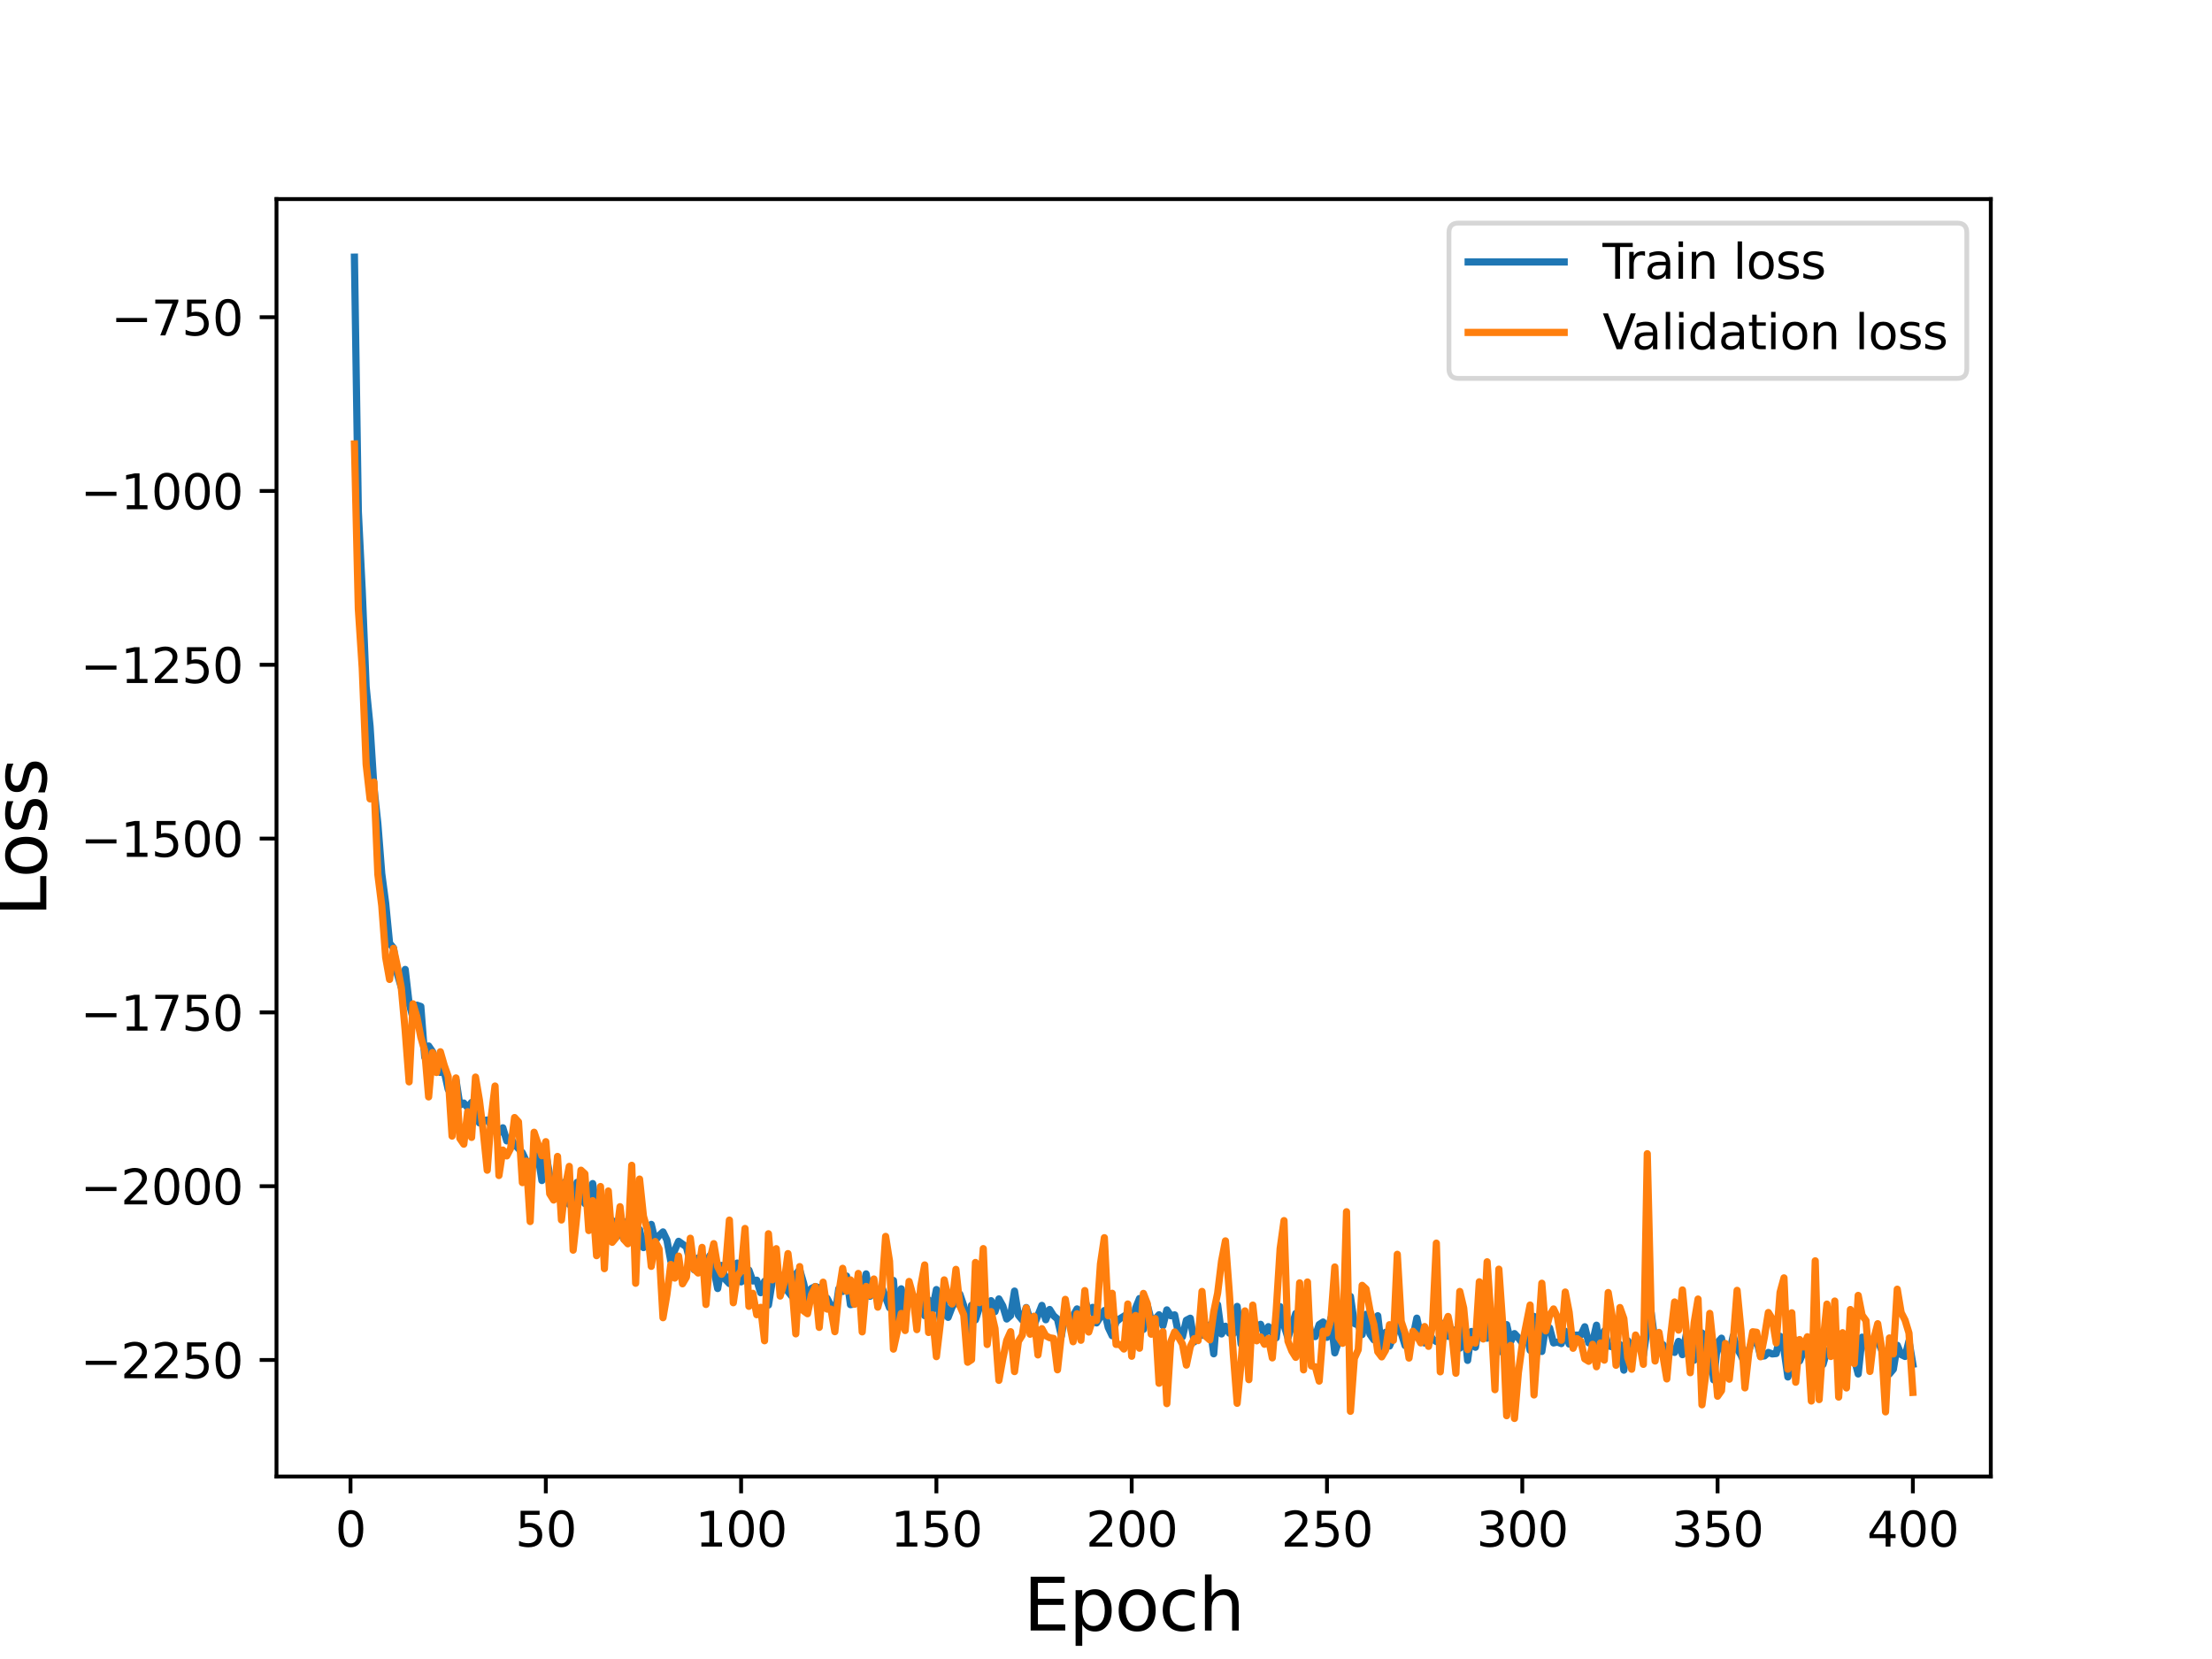 <?xml version="1.0" encoding="utf-8" standalone="no"?>
<!DOCTYPE svg PUBLIC "-//W3C//DTD SVG 1.1//EN"
  "http://www.w3.org/Graphics/SVG/1.1/DTD/svg11.dtd">
<svg height="345.6pt" version="1.1" viewBox="0 0 460.8 345.6" width="460.8pt" xmlns="http://www.w3.org/2000/svg" xmlns:xlink="http://www.w3.org/1999/xlink">
 <defs>
  <style type="text/css">*{stroke-linecap:butt;stroke-linejoin:round;}</style>
 </defs>
 <g id="figure_1">
  <g id="patch_1">
   <path d="M 0 345.6 
L 460.8 345.6 
L 460.8 0 
L 0 0 
z
" style="fill:#ffffff;"/>
  </g>
  <g id="axes_1">
   <g id="patch_2">
    <path d="M 57.6 307.584 
L 414.72 307.584 
L 414.72 41.472 
L 57.6 41.472 
z
" style="fill:#ffffff;"/>
   </g>
   <g id="matplotlib.axis_1">
    <g id="xtick_1">
     <g id="line2d_1">
      <defs>
       <path d="M 0 0 
L 0 3.5 
" id="m0257cf17b0" style="stroke:#000000;stroke-width:0.8;"/>
      </defs>
      <g>
       <use style="stroke:#000000;stroke-width:0.8;" x="73.019" xlink:href="#m0257cf17b0" y="307.584"/>
      </g>
     </g>
     <g id="text_1">
      <!-- 0 -->
      <g transform="translate(69.838 322.182)scale(0.1 -0.1)">
       <defs>
        <path d="M 2034 4250 
Q 1547 4250 1301 3770 
Q 1056 3291 1056 2328 
Q 1056 1369 1301 889 
Q 1547 409 2034 409 
Q 2525 409 2770 889 
Q 3016 1369 3016 2328 
Q 3016 3291 2770 3770 
Q 2525 4250 2034 4250 
z
M 2034 4750 
Q 2819 4750 3233 4129 
Q 3647 3509 3647 2328 
Q 3647 1150 3233 529 
Q 2819 -91 2034 -91 
Q 1250 -91 836 529 
Q 422 1150 422 2328 
Q 422 3509 836 4129 
Q 1250 4750 2034 4750 
z
" id="DejaVuSans-30" transform="scale(0.016)"/>
       </defs>
       <use xlink:href="#DejaVuSans-30"/>
      </g>
     </g>
    </g>
    <g id="xtick_2">
     <g id="line2d_2">
      <g>
       <use style="stroke:#000000;stroke-width:0.8;" x="113.703" xlink:href="#m0257cf17b0" y="307.584"/>
      </g>
     </g>
     <g id="text_2">
      <!-- 50 -->
      <g transform="translate(107.34 322.182)scale(0.1 -0.1)">
       <defs>
        <path d="M 691 4666 
L 3169 4666 
L 3169 4134 
L 1269 4134 
L 1269 2991 
Q 1406 3038 1543 3061 
Q 1681 3084 1819 3084 
Q 2600 3084 3056 2656 
Q 3513 2228 3513 1497 
Q 3513 744 3044 326 
Q 2575 -91 1722 -91 
Q 1428 -91 1123 -41 
Q 819 9 494 109 
L 494 744 
Q 775 591 1075 516 
Q 1375 441 1709 441 
Q 2250 441 2565 725 
Q 2881 1009 2881 1497 
Q 2881 1984 2565 2268 
Q 2250 2553 1709 2553 
Q 1456 2553 1204 2497 
Q 953 2441 691 2322 
L 691 4666 
z
" id="DejaVuSans-35" transform="scale(0.016)"/>
       </defs>
       <use xlink:href="#DejaVuSans-35"/>
       <use x="63.623" xlink:href="#DejaVuSans-30"/>
      </g>
     </g>
    </g>
    <g id="xtick_3">
     <g id="line2d_3">
      <g>
       <use style="stroke:#000000;stroke-width:0.8;" x="154.386" xlink:href="#m0257cf17b0" y="307.584"/>
      </g>
     </g>
     <g id="text_3">
      <!-- 100 -->
      <g transform="translate(144.842 322.182)scale(0.1 -0.1)">
       <defs>
        <path d="M 794 531 
L 1825 531 
L 1825 4091 
L 703 3866 
L 703 4441 
L 1819 4666 
L 2450 4666 
L 2450 531 
L 3481 531 
L 3481 0 
L 794 0 
L 794 531 
z
" id="DejaVuSans-31" transform="scale(0.016)"/>
       </defs>
       <use xlink:href="#DejaVuSans-31"/>
       <use x="63.623" xlink:href="#DejaVuSans-30"/>
       <use x="127.246" xlink:href="#DejaVuSans-30"/>
      </g>
     </g>
    </g>
    <g id="xtick_4">
     <g id="line2d_4">
      <g>
       <use style="stroke:#000000;stroke-width:0.8;" x="195.07" xlink:href="#m0257cf17b0" y="307.584"/>
      </g>
     </g>
     <g id="text_4">
      <!-- 150 -->
      <g transform="translate(185.526 322.182)scale(0.1 -0.1)">
       <use xlink:href="#DejaVuSans-31"/>
       <use x="63.623" xlink:href="#DejaVuSans-35"/>
       <use x="127.246" xlink:href="#DejaVuSans-30"/>
      </g>
     </g>
    </g>
    <g id="xtick_5">
     <g id="line2d_5">
      <g>
       <use style="stroke:#000000;stroke-width:0.8;" x="235.753" xlink:href="#m0257cf17b0" y="307.584"/>
      </g>
     </g>
     <g id="text_5">
      <!-- 200 -->
      <g transform="translate(226.209 322.182)scale(0.1 -0.1)">
       <defs>
        <path d="M 1228 531 
L 3431 531 
L 3431 0 
L 469 0 
L 469 531 
Q 828 903 1448 1529 
Q 2069 2156 2228 2338 
Q 2531 2678 2651 2914 
Q 2772 3150 2772 3378 
Q 2772 3750 2511 3984 
Q 2250 4219 1831 4219 
Q 1534 4219 1204 4116 
Q 875 4013 500 3803 
L 500 4441 
Q 881 4594 1212 4672 
Q 1544 4750 1819 4750 
Q 2544 4750 2975 4387 
Q 3406 4025 3406 3419 
Q 3406 3131 3298 2873 
Q 3191 2616 2906 2266 
Q 2828 2175 2409 1742 
Q 1991 1309 1228 531 
z
" id="DejaVuSans-32" transform="scale(0.016)"/>
       </defs>
       <use xlink:href="#DejaVuSans-32"/>
       <use x="63.623" xlink:href="#DejaVuSans-30"/>
       <use x="127.246" xlink:href="#DejaVuSans-30"/>
      </g>
     </g>
    </g>
    <g id="xtick_6">
     <g id="line2d_6">
      <g>
       <use style="stroke:#000000;stroke-width:0.8;" x="276.437" xlink:href="#m0257cf17b0" y="307.584"/>
      </g>
     </g>
     <g id="text_6">
      <!-- 250 -->
      <g transform="translate(266.893 322.182)scale(0.1 -0.1)">
       <use xlink:href="#DejaVuSans-32"/>
       <use x="63.623" xlink:href="#DejaVuSans-35"/>
       <use x="127.246" xlink:href="#DejaVuSans-30"/>
      </g>
     </g>
    </g>
    <g id="xtick_7">
     <g id="line2d_7">
      <g>
       <use style="stroke:#000000;stroke-width:0.8;" x="317.12" xlink:href="#m0257cf17b0" y="307.584"/>
      </g>
     </g>
     <g id="text_7">
      <!-- 300 -->
      <g transform="translate(307.576 322.182)scale(0.1 -0.1)">
       <defs>
        <path d="M 2597 2516 
Q 3050 2419 3304 2112 
Q 3559 1806 3559 1356 
Q 3559 666 3084 287 
Q 2609 -91 1734 -91 
Q 1441 -91 1130 -33 
Q 819 25 488 141 
L 488 750 
Q 750 597 1062 519 
Q 1375 441 1716 441 
Q 2309 441 2620 675 
Q 2931 909 2931 1356 
Q 2931 1769 2642 2001 
Q 2353 2234 1838 2234 
L 1294 2234 
L 1294 2753 
L 1863 2753 
Q 2328 2753 2575 2939 
Q 2822 3125 2822 3475 
Q 2822 3834 2567 4026 
Q 2313 4219 1838 4219 
Q 1578 4219 1281 4162 
Q 984 4106 628 3988 
L 628 4550 
Q 988 4650 1302 4700 
Q 1616 4750 1894 4750 
Q 2613 4750 3031 4423 
Q 3450 4097 3450 3541 
Q 3450 3153 3228 2886 
Q 3006 2619 2597 2516 
z
" id="DejaVuSans-33" transform="scale(0.016)"/>
       </defs>
       <use xlink:href="#DejaVuSans-33"/>
       <use x="63.623" xlink:href="#DejaVuSans-30"/>
       <use x="127.246" xlink:href="#DejaVuSans-30"/>
      </g>
     </g>
    </g>
    <g id="xtick_8">
     <g id="line2d_8">
      <g>
       <use style="stroke:#000000;stroke-width:0.8;" x="357.804" xlink:href="#m0257cf17b0" y="307.584"/>
      </g>
     </g>
     <g id="text_8">
      <!-- 350 -->
      <g transform="translate(348.26 322.182)scale(0.1 -0.1)">
       <use xlink:href="#DejaVuSans-33"/>
       <use x="63.623" xlink:href="#DejaVuSans-35"/>
       <use x="127.246" xlink:href="#DejaVuSans-30"/>
      </g>
     </g>
    </g>
    <g id="xtick_9">
     <g id="line2d_9">
      <g>
       <use style="stroke:#000000;stroke-width:0.8;" x="398.487" xlink:href="#m0257cf17b0" y="307.584"/>
      </g>
     </g>
     <g id="text_9">
      <!-- 400 -->
      <g transform="translate(388.944 322.182)scale(0.1 -0.1)">
       <defs>
        <path d="M 2419 4116 
L 825 1625 
L 2419 1625 
L 2419 4116 
z
M 2253 4666 
L 3047 4666 
L 3047 1625 
L 3713 1625 
L 3713 1100 
L 3047 1100 
L 3047 0 
L 2419 0 
L 2419 1100 
L 313 1100 
L 313 1709 
L 2253 4666 
z
" id="DejaVuSans-34" transform="scale(0.016)"/>
       </defs>
       <use xlink:href="#DejaVuSans-34"/>
       <use x="63.623" xlink:href="#DejaVuSans-30"/>
       <use x="127.246" xlink:href="#DejaVuSans-30"/>
      </g>
     </g>
    </g>
    <g id="text_10">
     <!-- Epoch -->
     <g transform="translate(213.194 339.66)scale(0.15 -0.15)">
      <defs>
       <path d="M 628 4666 
L 3578 4666 
L 3578 4134 
L 1259 4134 
L 1259 2753 
L 3481 2753 
L 3481 2222 
L 1259 2222 
L 1259 531 
L 3634 531 
L 3634 0 
L 628 0 
L 628 4666 
z
" id="DejaVuSans-45" transform="scale(0.016)"/>
       <path d="M 1159 525 
L 1159 -1331 
L 581 -1331 
L 581 3500 
L 1159 3500 
L 1159 2969 
Q 1341 3281 1617 3432 
Q 1894 3584 2278 3584 
Q 2916 3584 3314 3078 
Q 3713 2572 3713 1747 
Q 3713 922 3314 415 
Q 2916 -91 2278 -91 
Q 1894 -91 1617 61 
Q 1341 213 1159 525 
z
M 3116 1747 
Q 3116 2381 2855 2742 
Q 2594 3103 2138 3103 
Q 1681 3103 1420 2742 
Q 1159 2381 1159 1747 
Q 1159 1113 1420 752 
Q 1681 391 2138 391 
Q 2594 391 2855 752 
Q 3116 1113 3116 1747 
z
" id="DejaVuSans-70" transform="scale(0.016)"/>
       <path d="M 1959 3097 
Q 1497 3097 1228 2736 
Q 959 2375 959 1747 
Q 959 1119 1226 758 
Q 1494 397 1959 397 
Q 2419 397 2687 759 
Q 2956 1122 2956 1747 
Q 2956 2369 2687 2733 
Q 2419 3097 1959 3097 
z
M 1959 3584 
Q 2709 3584 3137 3096 
Q 3566 2609 3566 1747 
Q 3566 888 3137 398 
Q 2709 -91 1959 -91 
Q 1206 -91 779 398 
Q 353 888 353 1747 
Q 353 2609 779 3096 
Q 1206 3584 1959 3584 
z
" id="DejaVuSans-6f" transform="scale(0.016)"/>
       <path d="M 3122 3366 
L 3122 2828 
Q 2878 2963 2633 3030 
Q 2388 3097 2138 3097 
Q 1578 3097 1268 2742 
Q 959 2388 959 1747 
Q 959 1106 1268 751 
Q 1578 397 2138 397 
Q 2388 397 2633 464 
Q 2878 531 3122 666 
L 3122 134 
Q 2881 22 2623 -34 
Q 2366 -91 2075 -91 
Q 1284 -91 818 406 
Q 353 903 353 1747 
Q 353 2603 823 3093 
Q 1294 3584 2113 3584 
Q 2378 3584 2631 3529 
Q 2884 3475 3122 3366 
z
" id="DejaVuSans-63" transform="scale(0.016)"/>
       <path d="M 3513 2113 
L 3513 0 
L 2938 0 
L 2938 2094 
Q 2938 2591 2744 2837 
Q 2550 3084 2163 3084 
Q 1697 3084 1428 2787 
Q 1159 2491 1159 1978 
L 1159 0 
L 581 0 
L 581 4863 
L 1159 4863 
L 1159 2956 
Q 1366 3272 1645 3428 
Q 1925 3584 2291 3584 
Q 2894 3584 3203 3211 
Q 3513 2838 3513 2113 
z
" id="DejaVuSans-68" transform="scale(0.016)"/>
      </defs>
      <use xlink:href="#DejaVuSans-45"/>
      <use x="63.184" xlink:href="#DejaVuSans-70"/>
      <use x="126.66" xlink:href="#DejaVuSans-6f"/>
      <use x="187.842" xlink:href="#DejaVuSans-63"/>
      <use x="242.822" xlink:href="#DejaVuSans-68"/>
     </g>
    </g>
   </g>
   <g id="matplotlib.axis_2">
    <g id="ytick_1">
     <g id="line2d_10">
      <defs>
       <path d="M 0 0 
L -3.5 0 
" id="m746e23c6eb" style="stroke:#000000;stroke-width:0.8;"/>
      </defs>
      <g>
       <use style="stroke:#000000;stroke-width:0.8;" x="57.6" xlink:href="#m746e23c6eb" y="283.309"/>
      </g>
     </g>
     <g id="text_11">
      <!-- −2250 -->
      <g transform="translate(16.77 287.108)scale(0.1 -0.1)">
       <defs>
        <path d="M 678 2272 
L 4684 2272 
L 4684 1741 
L 678 1741 
L 678 2272 
z
" id="DejaVuSans-2212" transform="scale(0.016)"/>
       </defs>
       <use xlink:href="#DejaVuSans-2212"/>
       <use x="83.789" xlink:href="#DejaVuSans-32"/>
       <use x="147.412" xlink:href="#DejaVuSans-32"/>
       <use x="211.035" xlink:href="#DejaVuSans-35"/>
       <use x="274.658" xlink:href="#DejaVuSans-30"/>
      </g>
     </g>
    </g>
    <g id="ytick_2">
     <g id="line2d_11">
      <g>
       <use style="stroke:#000000;stroke-width:0.8;" x="57.6" xlink:href="#m746e23c6eb" y="247.103"/>
      </g>
     </g>
     <g id="text_12">
      <!-- −2000 -->
      <g transform="translate(16.77 250.902)scale(0.1 -0.1)">
       <use xlink:href="#DejaVuSans-2212"/>
       <use x="83.789" xlink:href="#DejaVuSans-32"/>
       <use x="147.412" xlink:href="#DejaVuSans-30"/>
       <use x="211.035" xlink:href="#DejaVuSans-30"/>
       <use x="274.658" xlink:href="#DejaVuSans-30"/>
      </g>
     </g>
    </g>
    <g id="ytick_3">
     <g id="line2d_12">
      <g>
       <use style="stroke:#000000;stroke-width:0.8;" x="57.6" xlink:href="#m746e23c6eb" y="210.898"/>
      </g>
     </g>
     <g id="text_13">
      <!-- −1750 -->
      <g transform="translate(16.77 214.697)scale(0.1 -0.1)">
       <defs>
        <path d="M 525 4666 
L 3525 4666 
L 3525 4397 
L 1831 0 
L 1172 0 
L 2766 4134 
L 525 4134 
L 525 4666 
z
" id="DejaVuSans-37" transform="scale(0.016)"/>
       </defs>
       <use xlink:href="#DejaVuSans-2212"/>
       <use x="83.789" xlink:href="#DejaVuSans-31"/>
       <use x="147.412" xlink:href="#DejaVuSans-37"/>
       <use x="211.035" xlink:href="#DejaVuSans-35"/>
       <use x="274.658" xlink:href="#DejaVuSans-30"/>
      </g>
     </g>
    </g>
    <g id="ytick_4">
     <g id="line2d_13">
      <g>
       <use style="stroke:#000000;stroke-width:0.8;" x="57.6" xlink:href="#m746e23c6eb" y="174.692"/>
      </g>
     </g>
     <g id="text_14">
      <!-- −1500 -->
      <g transform="translate(16.77 178.491)scale(0.1 -0.1)">
       <use xlink:href="#DejaVuSans-2212"/>
       <use x="83.789" xlink:href="#DejaVuSans-31"/>
       <use x="147.412" xlink:href="#DejaVuSans-35"/>
       <use x="211.035" xlink:href="#DejaVuSans-30"/>
       <use x="274.658" xlink:href="#DejaVuSans-30"/>
      </g>
     </g>
    </g>
    <g id="ytick_5">
     <g id="line2d_14">
      <g>
       <use style="stroke:#000000;stroke-width:0.8;" x="57.6" xlink:href="#m746e23c6eb" y="138.486"/>
      </g>
     </g>
     <g id="text_15">
      <!-- −1250 -->
      <g transform="translate(16.77 142.286)scale(0.1 -0.1)">
       <use xlink:href="#DejaVuSans-2212"/>
       <use x="83.789" xlink:href="#DejaVuSans-31"/>
       <use x="147.412" xlink:href="#DejaVuSans-32"/>
       <use x="211.035" xlink:href="#DejaVuSans-35"/>
       <use x="274.658" xlink:href="#DejaVuSans-30"/>
      </g>
     </g>
    </g>
    <g id="ytick_6">
     <g id="line2d_15">
      <g>
       <use style="stroke:#000000;stroke-width:0.8;" x="57.6" xlink:href="#m746e23c6eb" y="102.281"/>
      </g>
     </g>
     <g id="text_16">
      <!-- −1000 -->
      <g transform="translate(16.77 106.08)scale(0.1 -0.1)">
       <use xlink:href="#DejaVuSans-2212"/>
       <use x="83.789" xlink:href="#DejaVuSans-31"/>
       <use x="147.412" xlink:href="#DejaVuSans-30"/>
       <use x="211.035" xlink:href="#DejaVuSans-30"/>
       <use x="274.658" xlink:href="#DejaVuSans-30"/>
      </g>
     </g>
    </g>
    <g id="ytick_7">
     <g id="line2d_16">
      <g>
       <use style="stroke:#000000;stroke-width:0.8;" x="57.6" xlink:href="#m746e23c6eb" y="66.075"/>
      </g>
     </g>
     <g id="text_17">
      <!-- −750 -->
      <g transform="translate(23.133 69.875)scale(0.1 -0.1)">
       <use xlink:href="#DejaVuSans-2212"/>
       <use x="83.789" xlink:href="#DejaVuSans-37"/>
       <use x="147.412" xlink:href="#DejaVuSans-35"/>
       <use x="211.035" xlink:href="#DejaVuSans-30"/>
      </g>
     </g>
    </g>
    <g id="text_18">
     <!-- Loss -->
     <g transform="translate(9.651 190.979)rotate(-90)scale(0.15 -0.15)">
      <defs>
       <path d="M 628 4666 
L 1259 4666 
L 1259 531 
L 3531 531 
L 3531 0 
L 628 0 
L 628 4666 
z
" id="DejaVuSans-4c" transform="scale(0.016)"/>
       <path d="M 2834 3397 
L 2834 2853 
Q 2591 2978 2328 3040 
Q 2066 3103 1784 3103 
Q 1356 3103 1142 2972 
Q 928 2841 928 2578 
Q 928 2378 1081 2264 
Q 1234 2150 1697 2047 
L 1894 2003 
Q 2506 1872 2764 1633 
Q 3022 1394 3022 966 
Q 3022 478 2636 193 
Q 2250 -91 1575 -91 
Q 1294 -91 989 -36 
Q 684 19 347 128 
L 347 722 
Q 666 556 975 473 
Q 1284 391 1588 391 
Q 1994 391 2212 530 
Q 2431 669 2431 922 
Q 2431 1156 2273 1281 
Q 2116 1406 1581 1522 
L 1381 1569 
Q 847 1681 609 1914 
Q 372 2147 372 2553 
Q 372 3047 722 3315 
Q 1072 3584 1716 3584 
Q 2034 3584 2315 3537 
Q 2597 3491 2834 3397 
z
" id="DejaVuSans-73" transform="scale(0.016)"/>
      </defs>
      <use xlink:href="#DejaVuSans-4c"/>
      <use x="53.963" xlink:href="#DejaVuSans-6f"/>
      <use x="115.145" xlink:href="#DejaVuSans-73"/>
      <use x="167.244" xlink:href="#DejaVuSans-73"/>
     </g>
    </g>
   </g>
   <g id="line2d_17">
    <path clip-path="url(#pc25e8311c6)" d="M 73.833 53.568 
L 74.646 106.564 
L 75.46 123.056 
L 76.274 143.071 
L 77.087 151.284 
L 77.901 164.111 
L 78.715 171.606 
L 79.528 182.002 
L 80.342 188.154 
L 81.156 196.502 
L 81.969 197.473 
L 82.783 202.905 
L 83.597 205.685 
L 84.41 201.95 
L 85.224 209.036 
L 86.038 212.039 
L 86.851 209.393 
L 87.665 209.667 
L 88.479 220.228 
L 89.292 217.896 
L 90.106 219.082 
L 91.733 223.409 
L 92.547 223.254 
L 93.361 226.919 
L 94.174 228.23 
L 94.988 224.97 
L 95.802 230.217 
L 96.616 229.788 
L 97.429 230.736 
L 98.243 229.658 
L 99.87 233.919 
L 100.684 233.438 
L 101.498 233.324 
L 102.311 234.373 
L 103.125 234.991 
L 103.939 235.974 
L 104.752 234.945 
L 105.566 237.665 
L 106.38 237.136 
L 107.193 238.392 
L 108.821 240.15 
L 109.634 241.919 
L 110.448 242.557 
L 111.262 241.004 
L 112.075 240.726 
L 112.889 245.925 
L 113.703 240.183 
L 114.516 244.953 
L 116.144 247.139 
L 116.957 246.97 
L 117.771 246.172 
L 118.585 250.891 
L 119.398 249.8 
L 120.212 246.312 
L 121.026 247.681 
L 121.839 250.73 
L 122.653 250.059 
L 123.467 246.557 
L 124.28 252.095 
L 125.094 249.187 
L 125.908 251.028 
L 126.721 255.732 
L 127.535 254.267 
L 128.349 254.91 
L 129.162 256.708 
L 129.976 258.131 
L 130.79 254.275 
L 131.603 254.438 
L 132.417 257.956 
L 133.231 256.135 
L 134.044 259.899 
L 134.858 258.06 
L 135.672 255.064 
L 136.485 258.488 
L 137.299 257.392 
L 138.113 256.63 
L 138.926 258.318 
L 139.74 262.713 
L 140.554 260.448 
L 141.367 258.588 
L 142.995 259.759 
L 143.808 263.016 
L 144.622 264.522 
L 145.436 262.052 
L 146.249 263.092 
L 147.063 263.401 
L 147.877 261.579 
L 148.69 264.391 
L 149.504 268.422 
L 150.318 263.61 
L 151.131 266.543 
L 151.945 267.388 
L 152.759 263.653 
L 153.572 263.122 
L 154.386 267.034 
L 155.2 266.512 
L 156.013 264.582 
L 156.827 266.851 
L 157.641 266.686 
L 158.454 269.29 
L 159.268 266.923 
L 160.082 271.866 
L 160.895 266.823 
L 161.709 265.525 
L 162.523 266.819 
L 163.336 265.537 
L 164.15 269.03 
L 164.964 270.04 
L 165.777 265.458 
L 166.591 264.495 
L 167.405 267.306 
L 168.219 270.872 
L 169.032 268.415 
L 169.846 267.999 
L 170.66 268.265 
L 171.473 270.587 
L 172.287 270.456 
L 173.101 271.976 
L 173.914 274.379 
L 174.728 268.466 
L 175.542 269.042 
L 176.355 265.822 
L 177.169 271.786 
L 177.983 271.655 
L 178.796 270.05 
L 179.61 268.792 
L 180.424 265.376 
L 181.237 270.038 
L 182.051 269.333 
L 182.865 270.091 
L 183.678 268.081 
L 185.306 272.422 
L 186.119 266.747 
L 186.933 276.569 
L 187.747 268.482 
L 188.56 272.562 
L 189.374 268.33 
L 190.188 271.536 
L 191.001 270.653 
L 191.815 269.436 
L 192.629 274.075 
L 193.442 270.822 
L 194.256 272.811 
L 195.07 268.638 
L 195.883 275.188 
L 196.697 271.593 
L 197.511 274.43 
L 198.324 272.32 
L 199.952 269.597 
L 200.765 271.995 
L 201.579 277.405 
L 202.393 271.907 
L 203.206 274.962 
L 204.02 272.402 
L 204.834 268.548 
L 205.647 275.573 
L 206.461 270.955 
L 207.275 273.241 
L 208.088 270.589 
L 208.902 272.057 
L 209.716 274.771 
L 210.529 274.048 
L 211.343 268.956 
L 212.157 273.986 
L 212.97 274.982 
L 213.784 272.38 
L 214.598 274.985 
L 215.411 276.064 
L 217.039 271.936 
L 217.852 274.929 
L 218.666 272.79 
L 219.48 274.08 
L 220.293 274.791 
L 221.107 278.29 
L 221.921 273.374 
L 222.734 275.604 
L 224.362 272.672 
L 225.175 276.066 
L 225.989 270.769 
L 226.803 273.227 
L 227.616 272.35 
L 228.43 275.59 
L 230.057 273.011 
L 230.871 276.543 
L 231.685 278.249 
L 232.498 275.384 
L 233.312 274.702 
L 234.939 273.698 
L 235.753 278.134 
L 236.567 272.501 
L 237.381 270.503 
L 238.194 276.934 
L 239.008 271.89 
L 239.822 274.993 
L 240.635 274.825 
L 241.449 273.888 
L 242.263 276.179 
L 243.076 272.871 
L 243.89 274.088 
L 244.704 273.911 
L 245.517 277.856 
L 246.331 278.475 
L 247.145 275.03 
L 247.958 274.61 
L 248.772 279.541 
L 249.586 277.34 
L 250.399 278.173 
L 251.213 277.957 
L 252.027 275.99 
L 252.84 282.023 
L 253.654 271.801 
L 254.468 277.889 
L 255.281 276.279 
L 256.095 277.71 
L 256.909 277.847 
L 257.722 272.149 
L 258.536 279.985 
L 259.35 281.403 
L 260.163 277.608 
L 260.977 277.628 
L 261.791 276.303 
L 262.604 275.88 
L 263.418 278.09 
L 264.232 276.36 
L 265.045 277.631 
L 265.859 278.695 
L 266.673 272.204 
L 267.486 276.077 
L 268.3 278.705 
L 269.927 273.624 
L 270.741 276.161 
L 271.555 279.208 
L 272.368 273.919 
L 273.182 278.336 
L 273.996 278.431 
L 274.809 275.927 
L 275.623 275.401 
L 276.437 278.586 
L 277.25 274.585 
L 278.064 281.826 
L 278.878 279.289 
L 279.691 277.133 
L 280.505 278.127 
L 281.319 270.067 
L 282.132 275.696 
L 282.946 276.073 
L 283.76 278.02 
L 284.573 273.79 
L 285.387 277.944 
L 286.201 279.103 
L 287.014 274.096 
L 287.828 281.122 
L 288.642 277.55 
L 289.455 280.408 
L 290.269 278.494 
L 291.083 275.028 
L 292.71 280.308 
L 293.524 278.491 
L 294.337 278.65 
L 295.151 274.594 
L 295.965 278.543 
L 296.778 279.775 
L 297.592 277.322 
L 298.406 278.952 
L 299.219 279.473 
L 300.033 278.908 
L 300.847 275.621 
L 301.66 278.393 
L 302.474 277.543 
L 303.288 276.983 
L 304.101 280.844 
L 304.915 274.797 
L 305.729 283.395 
L 306.543 277.372 
L 307.356 280.658 
L 308.17 275.573 
L 308.984 273.901 
L 309.797 278.771 
L 310.611 277.718 
L 311.425 279.716 
L 312.238 278.253 
L 313.052 281.789 
L 313.866 275.947 
L 314.679 279.54 
L 315.493 277.813 
L 316.307 278.701 
L 317.12 279.787 
L 317.934 277.321 
L 318.748 281.297 
L 319.561 274.238 
L 320.375 274.851 
L 321.189 281.536 
L 322.002 276.121 
L 322.816 276.641 
L 323.63 279.76 
L 324.443 279.579 
L 325.257 279.895 
L 326.071 277.327 
L 326.884 279.994 
L 327.698 278.148 
L 329.325 278.113 
L 330.139 276.388 
L 330.953 279.739 
L 331.766 279.569 
L 332.58 276.062 
L 333.394 282.535 
L 334.207 277.261 
L 335.021 280.361 
L 335.835 280.564 
L 336.648 279.83 
L 337.462 280.082 
L 338.276 285.425 
L 339.089 279.309 
L 339.903 280.507 
L 340.717 279.712 
L 341.53 279.329 
L 342.344 282.3 
L 343.158 276.595 
L 343.971 273.438 
L 344.785 279.763 
L 345.599 280.177 
L 346.412 280.118 
L 347.226 281.314 
L 348.04 281.379 
L 348.853 281.729 
L 349.667 279.434 
L 350.481 282.202 
L 351.294 277.948 
L 352.108 281.539 
L 352.922 283.349 
L 353.735 280.148 
L 354.549 277.681 
L 355.363 281.283 
L 356.176 280.822 
L 356.99 287.452 
L 357.804 279.696 
L 358.617 278.766 
L 359.431 283.175 
L 360.245 281.987 
L 361.058 278.289 
L 361.872 280.917 
L 362.686 282.3 
L 363.499 284.158 
L 364.313 281.297 
L 365.127 279.072 
L 365.94 279.198 
L 366.754 282.525 
L 367.568 282.464 
L 368.381 281.737 
L 369.195 282.048 
L 370.009 281.968 
L 370.822 278.373 
L 371.636 281.164 
L 372.45 286.849 
L 374.077 279.173 
L 374.891 283.514 
L 375.704 281.608 
L 376.518 280.476 
L 377.332 279.572 
L 378.146 282.174 
L 378.959 281.696 
L 379.773 284.236 
L 380.587 281.391 
L 381.4 281.1 
L 382.214 278.636 
L 383.028 283.64 
L 383.841 281.939 
L 384.655 283.146 
L 385.469 280.428 
L 386.282 283.059 
L 387.096 286.223 
L 387.91 278.557 
L 388.723 278.87 
L 389.537 282.658 
L 390.351 278.914 
L 391.164 279.236 
L 391.978 281.238 
L 392.792 281.573 
L 393.605 286.214 
L 394.419 285.235 
L 395.233 280.24 
L 396.046 282.182 
L 396.86 282.577 
L 397.674 279.356 
L 398.487 284.203 
L 398.487 284.203 
" style="fill:none;stroke:#1f77b4;stroke-linecap:square;stroke-width:1.5;"/>
   </g>
   <g id="line2d_18">
    <path clip-path="url(#pc25e8311c6)" d="M 73.833 92.488 
L 74.646 126.812 
L 75.46 139.204 
L 76.274 159.227 
L 77.087 166.422 
L 77.901 162.913 
L 78.715 182.165 
L 79.528 188.684 
L 80.342 199.465 
L 81.156 204.038 
L 81.969 197.559 
L 82.783 201.316 
L 83.597 205.742 
L 84.41 214.74 
L 85.224 225.373 
L 86.038 209.119 
L 86.851 211.856 
L 87.665 216.055 
L 88.479 218.921 
L 89.292 228.507 
L 90.106 219.268 
L 90.92 223.423 
L 91.733 219.104 
L 92.547 221.942 
L 93.361 224.254 
L 94.174 236.669 
L 94.988 224.553 
L 95.802 237.166 
L 96.616 238.353 
L 97.429 231.589 
L 98.243 236.943 
L 99.057 224.375 
L 99.87 229.173 
L 100.684 235.819 
L 101.498 243.776 
L 102.311 232.855 
L 103.125 226.239 
L 103.939 244.878 
L 104.752 239.575 
L 105.566 240.794 
L 106.38 239.213 
L 107.193 232.802 
L 108.007 233.702 
L 108.821 246.364 
L 109.634 241.883 
L 110.448 254.471 
L 111.262 235.867 
L 112.889 240.755 
L 113.703 237.829 
L 114.516 248.683 
L 115.33 249.989 
L 116.144 240.905 
L 116.957 254.147 
L 117.771 247.158 
L 118.585 242.977 
L 119.398 260.431 
L 120.212 252.865 
L 121.026 243.775 
L 121.839 244.52 
L 122.653 256.342 
L 123.467 250.121 
L 124.28 261.582 
L 125.094 247.175 
L 125.908 264.284 
L 126.721 248.108 
L 127.535 258.8 
L 128.349 257.817 
L 129.162 251.377 
L 129.976 258.204 
L 130.79 259.103 
L 131.603 242.754 
L 132.417 267.327 
L 133.231 245.622 
L 134.044 253.357 
L 134.858 256.147 
L 135.672 263.807 
L 136.485 258.636 
L 137.299 260.16 
L 138.113 274.505 
L 138.926 269.711 
L 139.74 263.406 
L 140.554 266.251 
L 141.367 261.669 
L 142.181 267.439 
L 142.995 266.054 
L 143.808 257.949 
L 144.622 264.408 
L 145.436 265.196 
L 146.249 259.852 
L 147.063 271.746 
L 147.877 262.45 
L 148.69 259.074 
L 149.504 263.877 
L 150.318 265.445 
L 151.131 264.163 
L 151.945 254.166 
L 152.759 271.388 
L 153.572 265.856 
L 154.386 264.741 
L 155.2 255.911 
L 156.013 272.133 
L 156.827 269.424 
L 157.641 273.878 
L 158.454 272.342 
L 159.268 279.306 
L 160.082 257.015 
L 160.895 266.611 
L 161.709 260.124 
L 162.523 269.991 
L 163.336 267.298 
L 164.15 261.146 
L 164.964 267.681 
L 165.777 277.867 
L 166.591 263.852 
L 167.405 273.078 
L 168.219 273.675 
L 169.032 269.762 
L 169.846 268.016 
L 170.66 276.516 
L 171.473 267.102 
L 172.287 272.704 
L 173.101 272.706 
L 173.914 277.414 
L 174.728 269.452 
L 175.542 264.215 
L 176.355 268.984 
L 177.169 266.623 
L 177.983 271.699 
L 178.796 265.281 
L 179.61 277.458 
L 180.424 267.981 
L 181.237 269.833 
L 182.051 266.44 
L 182.865 272.307 
L 183.678 269.119 
L 184.492 257.567 
L 185.306 262.724 
L 186.119 281.049 
L 187.747 273.622 
L 188.56 277.172 
L 189.374 266.95 
L 190.188 269.864 
L 191.001 276.986 
L 191.815 267.943 
L 192.629 263.508 
L 193.442 277.583 
L 194.256 273.896 
L 195.07 282.613 
L 195.883 275.753 
L 196.697 266.624 
L 197.511 270.309 
L 198.324 271.64 
L 199.138 264.431 
L 199.952 272.019 
L 200.765 273.888 
L 201.579 283.779 
L 202.393 283.242 
L 203.206 262.992 
L 204.02 271.371 
L 204.834 260.107 
L 205.647 280.085 
L 206.461 273.227 
L 207.275 276.741 
L 208.088 287.554 
L 208.902 283.078 
L 209.716 279.238 
L 210.529 277.417 
L 211.343 285.73 
L 212.157 279.427 
L 212.97 278.122 
L 213.784 272.471 
L 214.598 277.947 
L 215.411 274.187 
L 216.225 282.256 
L 217.039 276.789 
L 217.852 278.253 
L 218.666 278.675 
L 219.48 278.817 
L 220.293 285.357 
L 221.921 270.68 
L 222.734 275.504 
L 223.548 279.51 
L 224.362 273.688 
L 225.175 279.201 
L 225.989 268.849 
L 226.803 277.486 
L 227.616 274.849 
L 228.43 275.074 
L 229.244 263.297 
L 230.057 257.833 
L 230.871 274.106 
L 231.685 269.417 
L 232.498 280.07 
L 233.312 280.077 
L 234.126 281.03 
L 234.939 271.648 
L 235.753 282.533 
L 236.567 274.044 
L 237.381 280.863 
L 238.194 269.441 
L 239.008 271.568 
L 239.822 277.94 
L 240.635 274.682 
L 241.449 288.162 
L 242.263 277.409 
L 243.076 292.405 
L 243.89 279.506 
L 244.704 277.466 
L 245.517 278.564 
L 246.331 280.002 
L 247.145 284.376 
L 247.958 280.537 
L 248.772 278.862 
L 249.586 279.275 
L 250.399 269.026 
L 251.213 278.408 
L 252.027 279.131 
L 252.84 273.301 
L 253.654 269.392 
L 254.468 262.725 
L 255.281 258.498 
L 256.095 269.345 
L 256.909 281.963 
L 257.722 292.336 
L 258.536 283.958 
L 259.35 273.08 
L 260.163 287.41 
L 260.977 271.876 
L 261.791 279.32 
L 262.604 278.502 
L 263.418 280.034 
L 264.232 278.809 
L 265.045 282.875 
L 265.859 272.972 
L 266.673 260.136 
L 267.486 254.274 
L 268.3 279.378 
L 269.114 281.446 
L 269.927 282.758 
L 270.741 267.242 
L 271.555 285.368 
L 272.368 267.059 
L 273.182 284.545 
L 273.996 284.72 
L 274.809 287.711 
L 275.623 277.312 
L 276.437 277.689 
L 277.25 274.912 
L 278.064 263.931 
L 278.878 278.629 
L 279.691 279.841 
L 280.505 252.425 
L 281.319 294.002 
L 282.132 282.988 
L 282.946 281.169 
L 283.76 267.762 
L 284.573 268.513 
L 285.387 272.964 
L 286.201 275.941 
L 287.014 281.596 
L 287.828 282.668 
L 288.642 281.273 
L 289.455 275.959 
L 290.269 279.222 
L 291.083 261.294 
L 291.896 275.267 
L 292.71 277.712 
L 293.524 282.913 
L 294.337 277.324 
L 295.151 278.213 
L 295.965 279.757 
L 296.778 276.346 
L 297.592 280.47 
L 298.406 276.119 
L 299.219 258.969 
L 300.033 285.782 
L 300.847 276.277 
L 301.66 274.24 
L 302.474 278.061 
L 303.288 286.073 
L 304.101 269.036 
L 304.915 272.501 
L 305.729 281.145 
L 306.543 279.097 
L 307.356 279.793 
L 308.17 267.018 
L 308.984 278.937 
L 309.797 262.855 
L 310.611 274.613 
L 311.425 289.499 
L 312.238 264.391 
L 313.052 276.017 
L 313.866 294.919 
L 314.679 280.271 
L 315.493 295.488 
L 316.307 285.931 
L 317.12 280.058 
L 318.748 271.862 
L 319.561 290.596 
L 321.189 267.317 
L 322.002 277.247 
L 322.816 274.039 
L 323.63 272.676 
L 324.443 274.401 
L 325.257 279.191 
L 326.071 269.153 
L 326.884 273.36 
L 327.698 280.874 
L 328.512 278.861 
L 329.325 279.434 
L 330.139 283.078 
L 330.953 283.581 
L 331.766 280.048 
L 332.58 284.722 
L 333.394 279.766 
L 334.207 283.344 
L 335.021 269.256 
L 335.835 274.086 
L 336.648 284.41 
L 337.462 272.381 
L 338.276 274.681 
L 339.089 282.817 
L 339.903 285.237 
L 340.717 278.112 
L 341.53 279.811 
L 342.344 284.216 
L 343.158 240.339 
L 343.971 274.007 
L 344.785 283.526 
L 345.599 277.568 
L 347.226 287.256 
L 348.04 278.186 
L 348.853 271.222 
L 349.667 277.083 
L 350.481 268.717 
L 352.108 285.962 
L 352.922 275.494 
L 353.735 270.617 
L 354.549 292.643 
L 355.363 286.04 
L 356.176 273.599 
L 356.99 281.353 
L 357.804 290.86 
L 358.617 289.7 
L 359.431 279.867 
L 360.245 287.31 
L 361.058 279.381 
L 361.872 268.803 
L 362.686 277.237 
L 363.499 289.118 
L 364.313 281.816 
L 365.127 277.431 
L 365.94 277.535 
L 366.754 282.655 
L 367.568 278.461 
L 368.381 273.414 
L 369.195 274.748 
L 370.009 279.768 
L 370.822 269.215 
L 371.636 266.201 
L 372.45 285.224 
L 373.263 273.481 
L 374.077 287.942 
L 374.891 279.051 
L 375.704 280.591 
L 376.518 278.471 
L 377.332 291.862 
L 378.146 262.653 
L 378.959 291.566 
L 379.773 279.598 
L 380.587 271.668 
L 381.4 282.582 
L 382.214 271.033 
L 383.028 291.039 
L 383.841 277.623 
L 384.655 289.135 
L 385.469 272.798 
L 386.282 284.068 
L 387.096 269.854 
L 387.91 273.982 
L 388.723 275.109 
L 389.537 285.699 
L 390.351 278.868 
L 391.164 275.752 
L 391.978 280.753 
L 392.792 294.119 
L 393.605 278.717 
L 394.419 282.055 
L 395.233 268.566 
L 396.046 273.427 
L 396.86 275.018 
L 397.674 277.7 
L 398.487 290.06 
L 398.487 290.06 
" style="fill:none;stroke:#ff7f0e;stroke-linecap:square;stroke-width:1.5;"/>
   </g>
   <g id="patch_3">
    <path d="M 57.6 307.584 
L 57.6 41.472 
" style="fill:none;stroke:#000000;stroke-linecap:square;stroke-linejoin:miter;stroke-width:0.8;"/>
   </g>
   <g id="patch_4">
    <path d="M 414.72 307.584 
L 414.72 41.472 
" style="fill:none;stroke:#000000;stroke-linecap:square;stroke-linejoin:miter;stroke-width:0.8;"/>
   </g>
   <g id="patch_5">
    <path d="M 57.6 307.584 
L 414.72 307.584 
" style="fill:none;stroke:#000000;stroke-linecap:square;stroke-linejoin:miter;stroke-width:0.8;"/>
   </g>
   <g id="patch_6">
    <path d="M 57.6 41.472 
L 414.72 41.472 
" style="fill:none;stroke:#000000;stroke-linecap:square;stroke-linejoin:miter;stroke-width:0.8;"/>
   </g>
   <g id="legend_1">
    <g id="patch_7">
     <path d="M 303.845 78.828 
L 407.72 78.828 
Q 409.72 78.828 409.72 76.828 
L 409.72 48.472 
Q 409.72 46.472 407.72 46.472 
L 303.845 46.472 
Q 301.845 46.472 301.845 48.472 
L 301.845 76.828 
Q 301.845 78.828 303.845 78.828 
z
" style="fill:#ffffff;opacity:0.8;stroke:#cccccc;stroke-linejoin:miter;"/>
    </g>
    <g id="line2d_19">
     <path d="M 305.845 54.57 
L 325.845 54.57 
" style="fill:none;stroke:#1f77b4;stroke-linecap:square;stroke-width:1.5;"/>
    </g>
    <g id="line2d_20"/>
    <g id="text_19">
     <!-- Train loss -->
     <g transform="translate(333.845 58.07)scale(0.1 -0.1)">
      <defs>
       <path d="M -19 4666 
L 3928 4666 
L 3928 4134 
L 2272 4134 
L 2272 0 
L 1638 0 
L 1638 4134 
L -19 4134 
L -19 4666 
z
" id="DejaVuSans-54" transform="scale(0.016)"/>
       <path d="M 2631 2963 
Q 2534 3019 2420 3045 
Q 2306 3072 2169 3072 
Q 1681 3072 1420 2755 
Q 1159 2438 1159 1844 
L 1159 0 
L 581 0 
L 581 3500 
L 1159 3500 
L 1159 2956 
Q 1341 3275 1631 3429 
Q 1922 3584 2338 3584 
Q 2397 3584 2469 3576 
Q 2541 3569 2628 3553 
L 2631 2963 
z
" id="DejaVuSans-72" transform="scale(0.016)"/>
       <path d="M 2194 1759 
Q 1497 1759 1228 1600 
Q 959 1441 959 1056 
Q 959 750 1161 570 
Q 1363 391 1709 391 
Q 2188 391 2477 730 
Q 2766 1069 2766 1631 
L 2766 1759 
L 2194 1759 
z
M 3341 1997 
L 3341 0 
L 2766 0 
L 2766 531 
Q 2569 213 2275 61 
Q 1981 -91 1556 -91 
Q 1019 -91 701 211 
Q 384 513 384 1019 
Q 384 1609 779 1909 
Q 1175 2209 1959 2209 
L 2766 2209 
L 2766 2266 
Q 2766 2663 2505 2880 
Q 2244 3097 1772 3097 
Q 1472 3097 1187 3025 
Q 903 2953 641 2809 
L 641 3341 
Q 956 3463 1253 3523 
Q 1550 3584 1831 3584 
Q 2591 3584 2966 3190 
Q 3341 2797 3341 1997 
z
" id="DejaVuSans-61" transform="scale(0.016)"/>
       <path d="M 603 3500 
L 1178 3500 
L 1178 0 
L 603 0 
L 603 3500 
z
M 603 4863 
L 1178 4863 
L 1178 4134 
L 603 4134 
L 603 4863 
z
" id="DejaVuSans-69" transform="scale(0.016)"/>
       <path d="M 3513 2113 
L 3513 0 
L 2938 0 
L 2938 2094 
Q 2938 2591 2744 2837 
Q 2550 3084 2163 3084 
Q 1697 3084 1428 2787 
Q 1159 2491 1159 1978 
L 1159 0 
L 581 0 
L 581 3500 
L 1159 3500 
L 1159 2956 
Q 1366 3272 1645 3428 
Q 1925 3584 2291 3584 
Q 2894 3584 3203 3211 
Q 3513 2838 3513 2113 
z
" id="DejaVuSans-6e" transform="scale(0.016)"/>
       <path id="DejaVuSans-20" transform="scale(0.016)"/>
       <path d="M 603 4863 
L 1178 4863 
L 1178 0 
L 603 0 
L 603 4863 
z
" id="DejaVuSans-6c" transform="scale(0.016)"/>
      </defs>
      <use xlink:href="#DejaVuSans-54"/>
      <use x="46.334" xlink:href="#DejaVuSans-72"/>
      <use x="87.447" xlink:href="#DejaVuSans-61"/>
      <use x="148.727" xlink:href="#DejaVuSans-69"/>
      <use x="176.51" xlink:href="#DejaVuSans-6e"/>
      <use x="239.889" xlink:href="#DejaVuSans-20"/>
      <use x="271.676" xlink:href="#DejaVuSans-6c"/>
      <use x="299.459" xlink:href="#DejaVuSans-6f"/>
      <use x="360.641" xlink:href="#DejaVuSans-73"/>
      <use x="412.74" xlink:href="#DejaVuSans-73"/>
     </g>
    </g>
    <g id="line2d_21">
     <path d="M 305.845 69.249 
L 325.845 69.249 
" style="fill:none;stroke:#ff7f0e;stroke-linecap:square;stroke-width:1.5;"/>
    </g>
    <g id="line2d_22"/>
    <g id="text_20">
     <!-- Validation loss -->
     <g transform="translate(333.845 72.749)scale(0.1 -0.1)">
      <defs>
       <path d="M 1831 0 
L 50 4666 
L 709 4666 
L 2188 738 
L 3669 4666 
L 4325 4666 
L 2547 0 
L 1831 0 
z
" id="DejaVuSans-56" transform="scale(0.016)"/>
       <path d="M 2906 2969 
L 2906 4863 
L 3481 4863 
L 3481 0 
L 2906 0 
L 2906 525 
Q 2725 213 2448 61 
Q 2172 -91 1784 -91 
Q 1150 -91 751 415 
Q 353 922 353 1747 
Q 353 2572 751 3078 
Q 1150 3584 1784 3584 
Q 2172 3584 2448 3432 
Q 2725 3281 2906 2969 
z
M 947 1747 
Q 947 1113 1208 752 
Q 1469 391 1925 391 
Q 2381 391 2643 752 
Q 2906 1113 2906 1747 
Q 2906 2381 2643 2742 
Q 2381 3103 1925 3103 
Q 1469 3103 1208 2742 
Q 947 2381 947 1747 
z
" id="DejaVuSans-64" transform="scale(0.016)"/>
       <path d="M 1172 4494 
L 1172 3500 
L 2356 3500 
L 2356 3053 
L 1172 3053 
L 1172 1153 
Q 1172 725 1289 603 
Q 1406 481 1766 481 
L 2356 481 
L 2356 0 
L 1766 0 
Q 1100 0 847 248 
Q 594 497 594 1153 
L 594 3053 
L 172 3053 
L 172 3500 
L 594 3500 
L 594 4494 
L 1172 4494 
z
" id="DejaVuSans-74" transform="scale(0.016)"/>
      </defs>
      <use xlink:href="#DejaVuSans-56"/>
      <use x="60.658" xlink:href="#DejaVuSans-61"/>
      <use x="121.938" xlink:href="#DejaVuSans-6c"/>
      <use x="149.721" xlink:href="#DejaVuSans-69"/>
      <use x="177.504" xlink:href="#DejaVuSans-64"/>
      <use x="240.98" xlink:href="#DejaVuSans-61"/>
      <use x="302.26" xlink:href="#DejaVuSans-74"/>
      <use x="341.469" xlink:href="#DejaVuSans-69"/>
      <use x="369.252" xlink:href="#DejaVuSans-6f"/>
      <use x="430.434" xlink:href="#DejaVuSans-6e"/>
      <use x="493.812" xlink:href="#DejaVuSans-20"/>
      <use x="525.6" xlink:href="#DejaVuSans-6c"/>
      <use x="553.383" xlink:href="#DejaVuSans-6f"/>
      <use x="614.564" xlink:href="#DejaVuSans-73"/>
      <use x="666.664" xlink:href="#DejaVuSans-73"/>
     </g>
    </g>
   </g>
  </g>
 </g>
 <defs>
  <clipPath id="pc25e8311c6">
   <rect height="266.112" width="357.12" x="57.6" y="41.472"/>
  </clipPath>
 </defs>
</svg>
